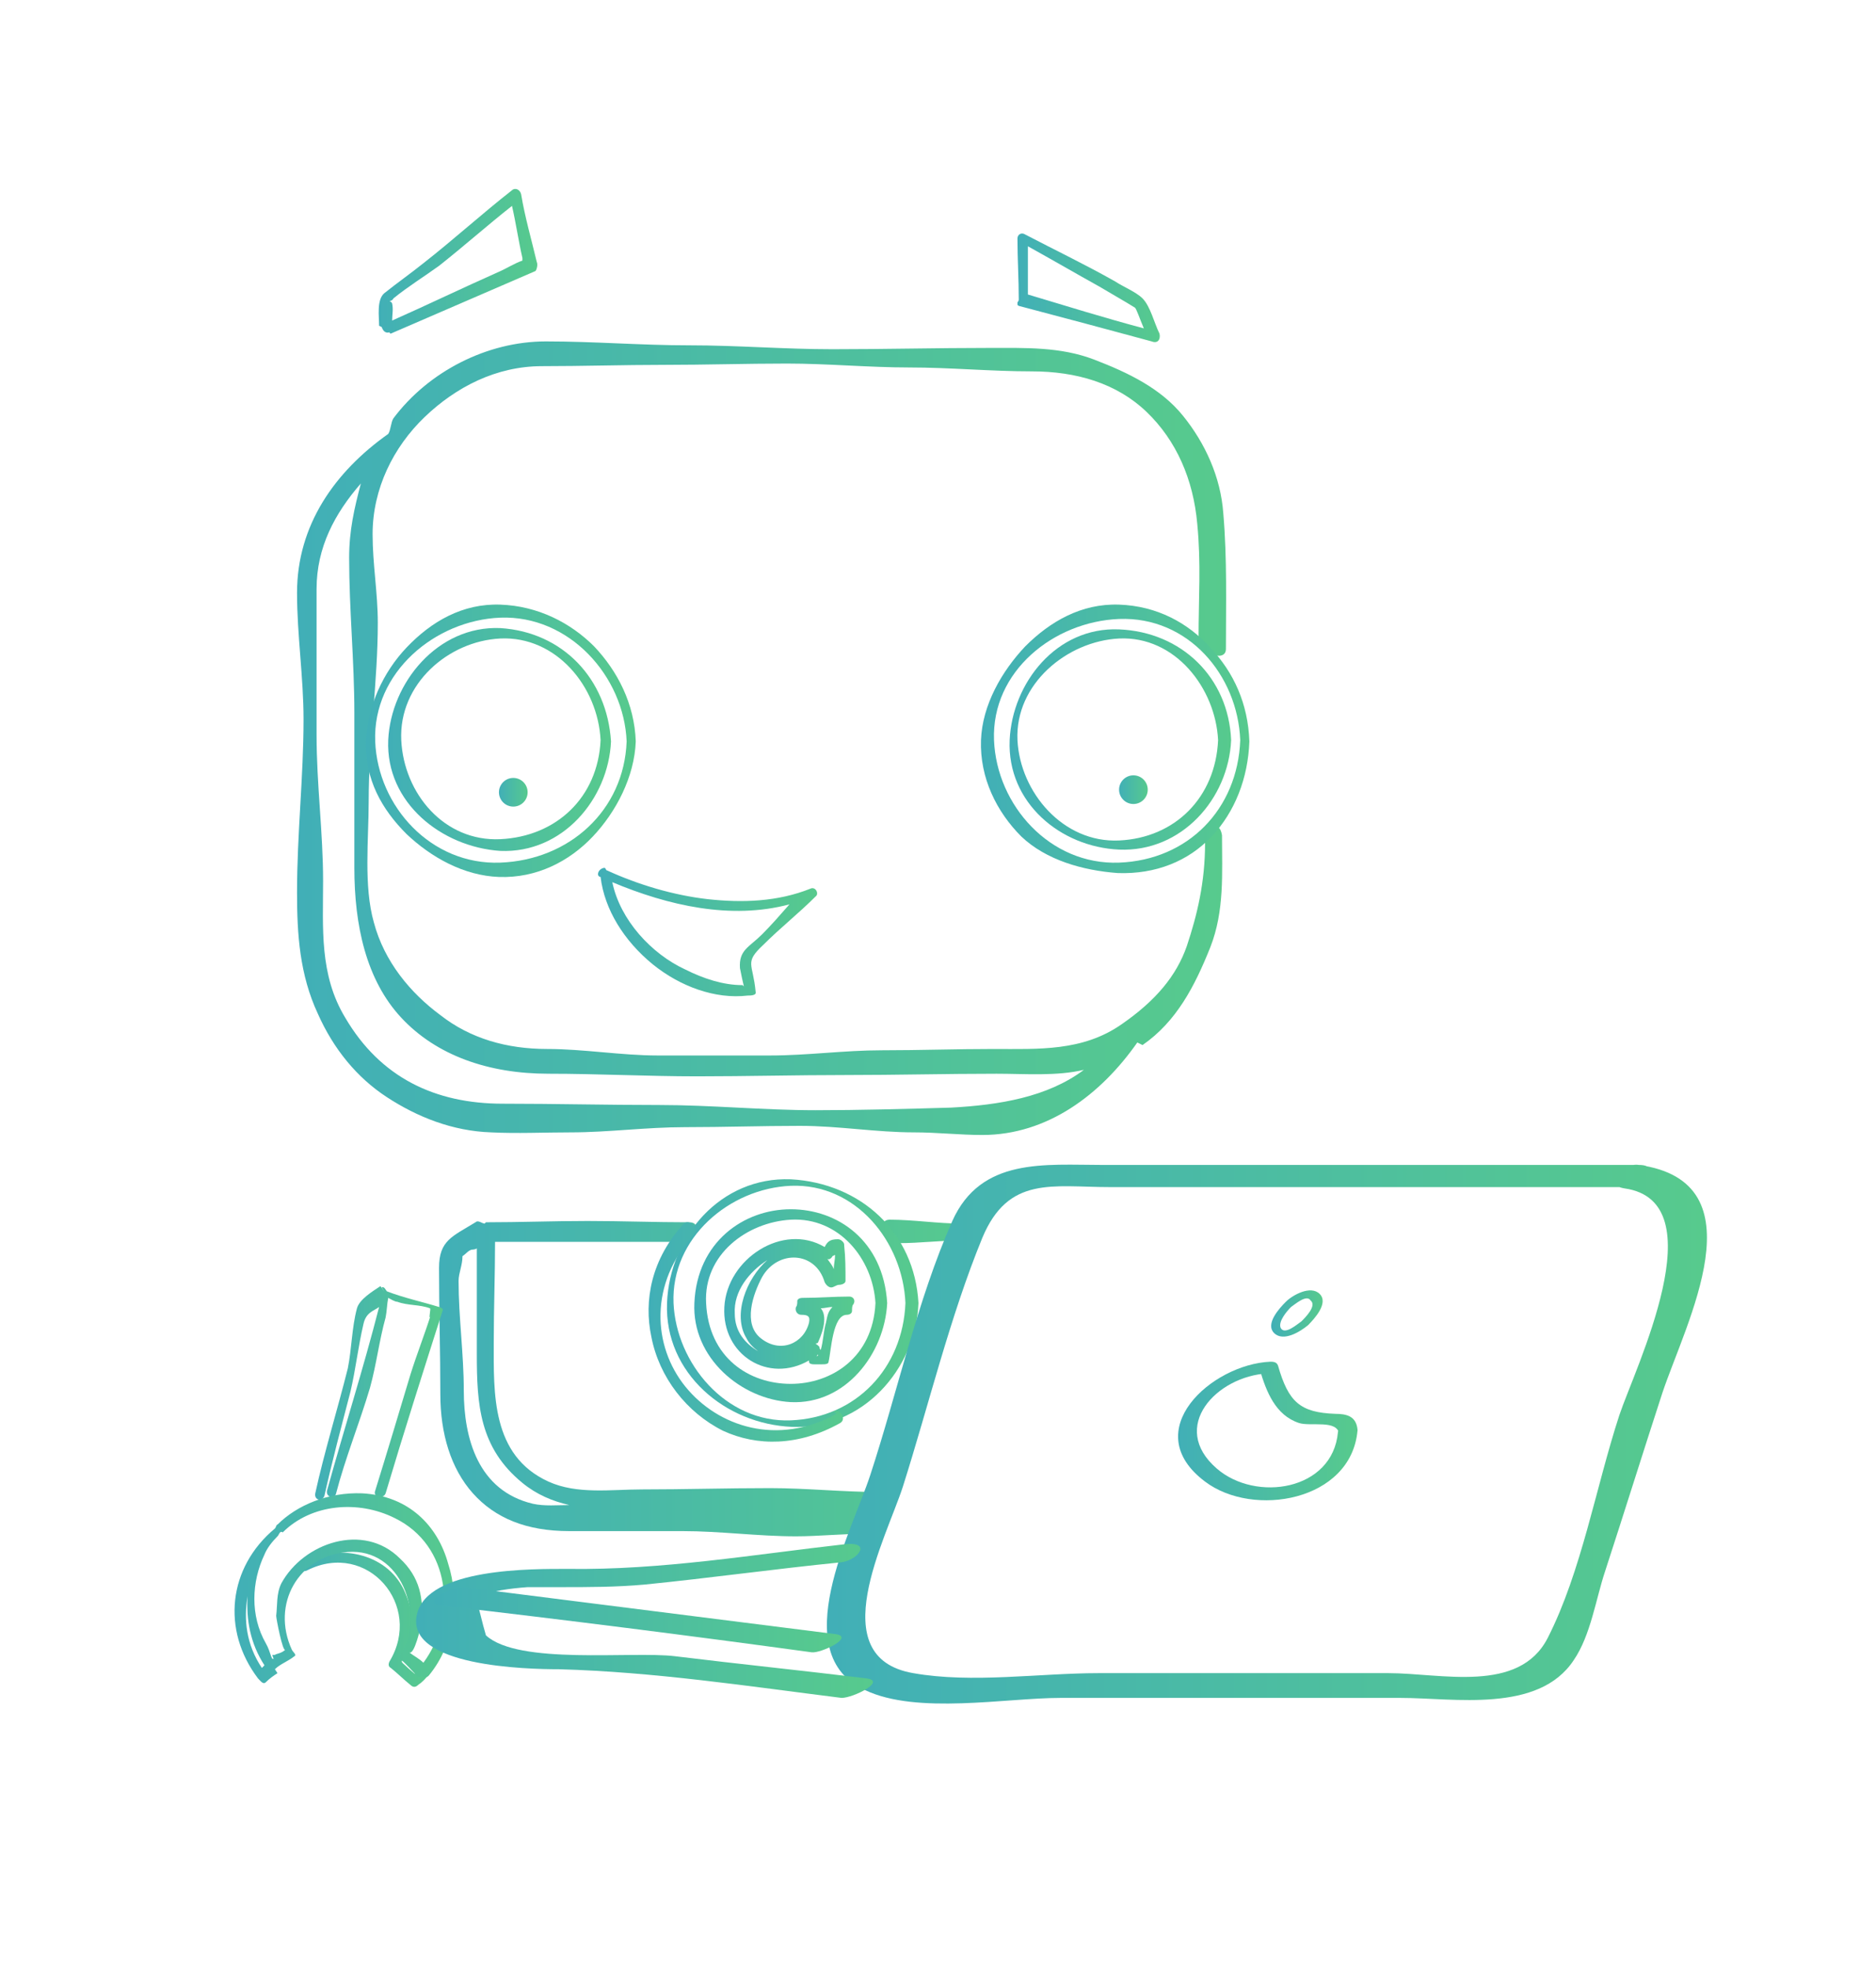 <?xml version="1.0" encoding="utf-8"?>
<!-- Generator: Adobe Illustrator 21.0.2, SVG Export Plug-In . SVG Version: 6.00 Build 0)  -->
<svg version="1.1" id="Слой_1" xmlns="http://www.w3.org/2000/svg" xmlns:xlink="http://www.w3.org/1999/xlink" x="0px" y="0px"
	 viewBox="0 0 144 151" style="enable-background:new 0 0 144 151;" xml:space="preserve">
<style type="text/css">
	.st0{fill:url(#SVGID_1_);}
	.st1{fill:url(#SVGID_2_);}
	.st2{fill:url(#SVGID_3_);}
	.st3{fill:url(#SVGID_4_);}
	.st4{fill:url(#SVGID_5_);}
	.st5{fill:url(#SVGID_6_);}
	.st6{fill:url(#SVGID_7_);}
	.st7{fill:url(#SVGID_8_);}
	.st8{fill:url(#SVGID_9_);}
	.st9{fill:url(#SVGID_10_);}
	.st10{fill:url(#SVGID_11_);}
	.st11{fill:url(#SVGID_12_);}
	.st12{fill:url(#SVGID_13_);}
	.st13{fill:url(#SVGID_14_);}
	.st14{fill:url(#SVGID_15_);}
	.st15{fill:url(#SVGID_16_);}
	.st16{fill:url(#SVGID_17_);}
	.st17{fill:url(#SVGID_18_);}
	.st18{fill:url(#SVGID_19_);}
	.st19{fill:url(#SVGID_20_);}
	.st20{fill:url(#SVGID_21_);}
	.st21{fill:url(#SVGID_22_);}
	.st22{fill:url(#SVGID_23_);}
</style>
<g>
	<g>
		<linearGradient id="SVGID_1_" gradientUnits="userSpaceOnUse" x1="22.582" y1="56.522" x2="94.149" y2="56.522">
			<stop  offset="0" style="stop-color:#41AFB7"/>
			<stop  offset="1" style="stop-color:#57CA8D"/>
		</linearGradient>
		<path class="st0" d="M92.5,64.7c0,3-0.6,5.5-1.4,7.9c-0.8,2.3-2.4,4.2-5,6c-3,2.1-6.4,1.9-9.8,1.9c-2.9,0-5.7,0.1-8.6,0.1
			S62,81,59.1,81s-5.7,0-8.6,0c-2.8,0-5.7-0.5-8.5-0.5c-3.1,0-5.9-0.8-8.2-2.6c-2.3-1.7-4.3-4.1-5.1-7.1c-0.8-2.8-0.4-6.4-0.4-9.3
			c0-4.6,0.7-9.2,0.7-13.7c0-2.3-0.4-4.5-0.4-6.8c0-3.5,1.6-6.7,4-9c2.4-2.3,5.5-3.9,9-3.9c3.1,0,6.3-0.1,9.4-0.1s6.3-0.1,9.4-0.1
			c3.1,0,6.3,0.3,9.4,0.3c3.1,0,6.3,0.3,9.4,0.3c3.4,0,6.5,0.9,8.8,3.1c2.3,2.2,3.6,5.2,3.9,8.6c0.3,3.1,0.1,5.6,0.1,8.8
			c0,1.1,2.1,1.9,2.1,0.8c0-3.4,0.1-6.9-0.2-10.4c-0.2-2.8-1.4-5.4-3.1-7.5c-1.7-2.1-4.2-3.3-6.8-4.3c-2.6-1-5.3-0.9-8.1-0.9
			c-4,0-8,0.1-12,0.1c-3.7,0-7.3-0.3-11-0.3s-7.3-0.3-11-0.3c-4.5,0-9,2.3-11.7,5.9c-0.2,0.3-0.2,0.9-0.4,1.2c-4.1,2.9-7,7-7,12.2
			c0,3.2,0.5,6.5,0.5,9.7c0,4.4-0.5,8.8-0.5,13.3c0,3.2,0.2,6.3,1.6,9.3c1.2,2.7,3,4.9,5.3,6.4c2.3,1.5,5,2.6,8,2.7
			c2,0.1,4.1,0,6.1,0c2.9,0,5.8-0.4,8.8-0.4s5.8-0.1,8.8-0.1s5.8,0.5,8.8,0.5c1.7,0,3.5,0.2,5.2,0.2c5,0,9.1-3.1,11.9-7.1
			c0,0,0.4,0.2,0.4,0.2c2.6-1.8,4-4.5,5.2-7.5c1.1-2.8,0.9-5.7,0.9-8.6C93.6,62.8,92.5,63.6,92.5,64.7z M62.6,85.2
			c-4,0-8-0.4-12-0.4s-8-0.1-12-0.1c-5.2,0-9.4-2-12.1-6.6c-2-3.3-1.7-6.9-1.7-10.5c0-3.7-0.5-7.4-0.5-11.2c0-3.7,0-7.4,0-11.2
			c0-3.2,1.4-5.8,3.4-8.1c-0.5,1.9-0.9,3.6-0.9,5.7c0,4,0.4,7.9,0.4,11.9s0,7.9,0,11.9c0,4.4,0.9,8.6,3.6,11.5
			c2.7,2.9,6.7,4.3,11.3,4.3c3.8,0,7.6,0.2,11.4,0.2s7.6-0.1,11.4-0.1c3.9,0,7.7-0.1,11.6-0.1c2.2,0,4.6,0.2,6.7-0.3
			c-2.8,2.1-6.5,2.7-10.2,2.9C69.6,85.1,65.9,85.2,62.6,85.2z"/>
	</g>
</g>
<g>
	<g>
		<linearGradient id="SVGID_2_" gradientUnits="userSpaceOnUse" x1="28.119" y1="56.869" x2="48.891" y2="56.869">
			<stop  offset="0" style="stop-color:#41AFB7"/>
			<stop  offset="1" style="stop-color:#57CA8D"/>
		</linearGradient>
		<path class="st1" d="M38.4,46.4c-2.9-0.1-5.3,1.3-7.2,3.3c-1.8,1.9-3,4.5-3.1,7.2c-0.1,2.9,1.2,5.2,3.1,7.1
			c1.9,1.8,4.4,3.2,7.1,3.3c2.9,0.1,5.4-1.2,7.2-3.1c1.8-1.9,3.2-4.6,3.3-7.3c-0.1-2.9-1.4-5.4-3.2-7.3
			C43.8,47.8,41.3,46.5,38.4,46.4z M38.4,66.2c-5.3,0.2-9.4-4.3-9.6-9.3c-0.2-5.3,4.6-9.3,9.6-9.5c5.3-0.2,9.5,4.5,9.7,9.5
			C47.9,62.2,43.7,66,38.4,66.2z"/>
	</g>
</g>
<g>
	<g>
		<linearGradient id="SVGID_3_" gradientUnits="userSpaceOnUse" x1="29.791" y1="56.794" x2="46.873" y2="56.794">
			<stop  offset="0" style="stop-color:#41AFB7"/>
			<stop  offset="1" style="stop-color:#57CA8D"/>
		</linearGradient>
		<path class="st2" d="M38.4,48.2c-4.8-0.2-8.4,4.2-8.6,8.6c-0.2,4.8,4.1,8.2,8.6,8.5c4.8,0.2,8.3-4,8.5-8.4
			C46.6,52.1,43.2,48.5,38.4,48.2z M38.4,64.4c-4.3,0.2-7.4-3.5-7.6-7.6c-0.2-4.3,3.6-7.6,7.6-7.8c4.3-0.2,7.5,3.7,7.7,7.8
			C45.9,61.2,42.7,64.2,38.4,64.4z"/>
	</g>
</g>
<g>
	<g>
		<linearGradient id="SVGID_4_" gradientUnits="userSpaceOnUse" x1="75.379" y1="56.684" x2="96.06" y2="56.684">
			<stop  offset="0" style="stop-color:#41AFB7"/>
			<stop  offset="1" style="stop-color:#57CA8D"/>
		</linearGradient>
		<path class="st3" d="M85.9,46.4c-2.9-0.1-5.3,1.3-7.2,3.2c-1.8,1.9-3.3,4.5-3.4,7.2c-0.1,2.9,1.2,5.5,3.1,7.4
			c1.9,1.8,4.7,2.6,7.4,2.8c2.9,0.1,5.4-0.9,7.2-2.8c1.8-1.9,2.8-4.5,2.9-7.3c-0.1-2.9-1.2-5.3-3-7.2C91.2,47.8,88.8,46.5,85.9,46.4
			z M85.9,66.2c-5.3,0.2-9.4-4.4-9.6-9.4c-0.2-5.3,4.6-9.1,9.6-9.3c5.3-0.2,9.1,4.3,9.3,9.3C95,62.1,91.2,66,85.9,66.2z"/>
	</g>
</g>
<g>
	<g>
		<linearGradient id="SVGID_5_" gradientUnits="userSpaceOnUse" x1="77.48" y1="56.76" x2="94.481" y2="56.76">
			<stop  offset="0" style="stop-color:#41AFB7"/>
			<stop  offset="1" style="stop-color:#57CA8D"/>
		</linearGradient>
		<path class="st4" d="M85.9,48.3c-4.8-0.2-8.2,4.1-8.4,8.5c-0.2,4.8,3.9,8.2,8.4,8.4c4.8,0.2,8.4-3.9,8.6-8.4
			C94.3,52,90.7,48.5,85.9,48.3z M85.9,64.5c-4.3,0.2-7.6-3.7-7.8-7.7c-0.2-4.3,3.8-7.6,7.8-7.8c4.3-0.2,7.4,3.8,7.6,7.8
			C93.3,61.2,90.2,64.3,85.9,64.5z"/>
	</g>
</g>
<g>
	<g>
		
			<linearGradient id="SVGID_6_" gradientUnits="userSpaceOnUse" x1="29.035" y1="20.106" x2="41.227" y2="20.106" gradientTransform="matrix(1 3.593326e-04 -3.593326e-04 1 7.732469e-03 -1.211158e-02)">
			<stop  offset="0" style="stop-color:#41AFB7"/>
			<stop  offset="1" style="stop-color:#57CA8D"/>
		</linearGradient>
		<path class="st5" d="M41.2,20.1c-0.4-1.7-0.9-3.4-1.2-5.2c-0.1-0.4-0.5-0.5-0.7-0.3c-2.3,1.8-4.5,3.8-6.8,5.6c-1,0.8-2,1.5-3,2.3
			c-0.6,0.5-0.4,1.8-0.4,2.5c0,0,0.2,0.1,0.2,0.1c0.1,0.3,0.3,0.5,0.6,0.4c0,0,0,0.1,0.1,0.1c3.7-1.6,7.4-3.2,11.1-4.8
			C41.2,20.7,41.3,20.3,41.2,20.1z M38.2,20.9c-2.7,1.2-5.4,2.5-8.1,3.7c0-0.4,0.1-0.9,0-1.3c0-0.1-0.2-0.2-0.2-0.2
			c0,0,0.2,0,0.3-0.2c1.1-0.9,2.4-1.7,3.5-2.5c1.9-1.5,3.7-3.1,5.6-4.6c0.3,1.3,0.5,2.7,0.8,4c0,0.1,0,0.2,0,0.3c0,0,0.1-0.1,0-0.1
			C39.5,20.2,38.9,20.6,38.2,20.9z"/>
	</g>
</g>
<g>
	<g>
		<linearGradient id="SVGID_7_" gradientUnits="userSpaceOnUse" x1="78.069" y1="22.129" x2="89.039" y2="22.129">
			<stop  offset="0" style="stop-color:#41AFB7"/>
			<stop  offset="1" style="stop-color:#57CA8D"/>
		</linearGradient>
		<path class="st6" d="M89,25.6c-0.4-0.8-0.7-2.1-1.3-2.7c-0.5-0.5-1.5-0.9-2.1-1.3c-2.3-1.3-4.6-2.4-6.9-3.6
			c-0.3-0.2-0.6,0-0.6,0.3c0,1.6,0.1,3.1,0.1,4.7c0,0.1-0.1,0.2-0.1,0.2c0,0,0,0,0,0c0,0,0,0.2,0,0.2c0,0,0.1,0.1,0.2,0.1
			c3.4,0.9,6.8,1.8,10.1,2.7C88.9,26.4,89.1,26,89,25.6z M87.1,23.6c0.1,0,0.4,0.9,0.7,1.6c-3-0.8-5.9-1.7-8.9-2.6
			c0-1.2,0-2.5,0-3.7c1.8,1,3.7,2.1,5.5,3.1C85.4,22.6,86.3,23.1,87.1,23.6z"/>
	</g>
</g>
<g>
	<linearGradient id="SVGID_8_" gradientUnits="userSpaceOnUse" x1="38.293" y1="60.834" x2="40.588" y2="60.834">
		<stop  offset="0" style="stop-color:#41AFB7"/>
		<stop  offset="1" style="stop-color:#57CA8D"/>
	</linearGradient>
	<circle class="st7" cx="39.4" cy="60.8" r="1.1"/>
</g>
<g>
	<linearGradient id="SVGID_9_" gradientUnits="userSpaceOnUse" x1="85.87" y1="60.593" x2="88.164" y2="60.593">
		<stop  offset="0" style="stop-color:#41AFB7"/>
		<stop  offset="1" style="stop-color:#57CA8D"/>
	</linearGradient>
	<circle class="st8" cx="87" cy="60.6" r="1.1"/>
</g>
<g>
	<g>
		<linearGradient id="SVGID_10_" gradientUnits="userSpaceOnUse" x1="33.698" y1="105.537" x2="75.644" y2="105.537">
			<stop  offset="0" style="stop-color:#41AFB7"/>
			<stop  offset="1" style="stop-color:#57CA8D"/>
		</linearGradient>
		<path class="st9" d="M75.6,93.5c-0.6,0-1.2,0.4-1.8,0.4c-1.8,0-3.7-0.3-5.5-0.3c-1.1,0-0.4,1.8,0.7,1.8c1.6,0,3.1-0.2,4.6-0.2
			 M68.8,114.1c-0.6,0-0.6,0.4-1.3,0.4c-2.8,0-5.6-0.3-8.4-0.3c-3.3,0-6.6,0.1-9.8,0.1c-2.4,0-5,0.4-7.2-0.6
			c-4.4-2-4.2-6.8-4.2-10.7c0-2.5,0.1-5.2,0.1-7.7c4.9,0,9.3,0,14.2,0c1.1,0,1.8-1.5,0.7-1.5c-2.6,0-5.2-0.1-7.8-0.1
			c-2.6,0-5.2,0.1-7.8,0.1c0,0-0.1,0.1-0.1,0.1c-0.2,0-0.5-0.3-0.7-0.1c-1.8,1.1-2.8,1.4-2.8,3.5c0,3.2,0.1,6.4,0.1,9.7
			c0,3,0.8,5.7,2.5,7.6c1.7,1.9,4.1,2.9,7.4,2.9c2.9,0,5.8,0,8.7,0s5.8,0.4,8.7,0.4c1.7,0,3.6-0.2,5.5-0.2 M74.9,95.5 M35.6,106.7
			c0-2.8-0.4-5.6-0.4-8.4c0-0.6,0.3-1.2,0.3-1.9c0.3-0.2,0.4-0.4,0.7-0.5c0,0,0.3,0,0.4-0.1c0,2.7,0,5.4,0,8.1
			c0,3.9,0.2,7.2,3.5,9.9c1.1,0.9,2.3,1.4,3.6,1.7c-0.9,0-1.9,0.1-2.8-0.1C36.7,114.4,35.6,110.4,35.6,106.7z"/>
	</g>
</g>
<g>
	<linearGradient id="SVGID_11_" gradientUnits="userSpaceOnUse" x1="24.219" y1="106.956" x2="33.947" y2="106.956">
		<stop  offset="0" style="stop-color:#41AFB7"/>
		<stop  offset="1" style="stop-color:#57CA8D"/>
	</linearGradient>
	<path class="st10" d="M33.7,100.3c-1.3-0.4-2.7-0.7-4-1.2c-0.1-0.1-0.2-0.4-0.4-0.3c0,0,0.2,0.3,0.2,0.3c0,0-0.3-0.4-0.3-0.4
		c-0.6,0.4-1.6,1-1.8,1.7c-0.4,1.5-0.4,3.1-0.7,4.6c-0.8,3.2-1.8,6.4-2.5,9.6c-0.1,0.5,0.5,0.7,0.7,0.2c0.6-2.7,1.3-5.3,2-8
		c0.4-1.7,0.6-3.5,1-5.2c0.2-0.9,0.8-1,1.2-1.3c-1.2,4.7-2.7,9.4-4,14.1c-0.1,0.5,0.6,0.7,0.7,0.2c0.7-2.7,1.8-5.4,2.6-8.1
		c0.5-1.8,0.7-3.6,1.2-5.4c0.1-0.5,0.1-1,0.2-1.5c0.2,0.1,0.5,0.3,0.7,0.3c0.8,0.3,1.7,0.2,2.5,0.5c0.1,0-0.1,0.7,0,0.7
		c0,0,0.1-0.3,0.1-0.3c-0.5,1.6-1.1,3.1-1.6,4.7c-0.9,3-1.8,6-2.7,8.9c-0.2,0.5,0.6,0.7,0.8,0.2c1.4-4.7,2.9-9.4,4.4-14.1
		C34,100.5,34,100.4,33.7,100.3z"/>
</g>
<g>
	<g>
		<linearGradient id="SVGID_12_" gradientUnits="userSpaceOnUse" x1="22.958" y1="124.274" x2="33.008" y2="124.274">
			<stop  offset="0" style="stop-color:#41AFB7"/>
			<stop  offset="1" style="stop-color:#57CA8D"/>
		</linearGradient>
		<path class="st11" d="M23.6,120.5c4.6-2.3,8.9,2.7,6.3,7c-0.1,0.2-0.1,0.4,0.1,0.5c0.5,0.4,1,0.9,1.5,1.3c0.2,0.2,0.4,0.2,0.6,0
			c0.3-0.2,0.6-0.5,0.8-0.8c0.4-0.4-0.2-1-0.6-0.6c-0.2,0.3-0.5,0.6-0.8,0.8c0.2,0,0.4,0,0.6,0c-0.3-0.3-0.7-0.6-1-0.9
			c-0.6-0.5,0-0.2,0.2-1.1c0.5-1.7,0.4-3.2-0.3-4.7c-1.4-2.9-5.1-3.5-7.8-2.2C22.7,120,23.1,120.8,23.6,120.5L23.6,120.5z"/>
		<g>
			<linearGradient id="SVGID_13_" gradientUnits="userSpaceOnUse" x1="18.054" y1="121.811" x2="35.005" y2="121.811">
				<stop  offset="0" style="stop-color:#41AFB7"/>
				<stop  offset="1" style="stop-color:#57CA8D"/>
			</linearGradient>
			<path class="st12" d="M27.8,114.6c-2.6-0.1-5,0.9-6.5,2.4c-0.1,0-0.1,0.2-0.2,0.3c-3.6,3-4.1,7.8-1.3,11.5
				c0.2,0.2,0.4,0.5,0.6,0.3c0.3-0.3,0.6-0.5,0.9-0.7c0,0-0.2-0.3-0.2-0.3c0.4-0.4,1-0.6,1.5-1c0.2-0.1-0.1-0.3-0.2-0.5
				c-1.6-3.5,0.5-7.2,4.3-7.5c4.1-0.3,5.9,4.8,4.1,7.8c-0.1,0.2-0.2,0.3-0.1,0.4c0.5,0.4,0.9,0.9,1.4,1.4c0,0,0.2-0.1,0.2-0.1
				c0.2,0.1,0.4,0.2,0.6,0c2-2.4,2.4-5.8,1.5-8.6C33.6,117.1,31.4,114.8,27.8,114.6z M19,122.5c-0.1,1.8,0.2,3.6,1.3,5.3
				c-0.1,0.1-0.1,0.1-0.2,0.2C18.9,126.2,18.7,124.3,19,122.5z M30.7,119.6c-2.8-2.8-7.4-1.2-9.1,1.9c-0.4,0.8-0.3,1.7-0.4,2.5
				c0,0.2,0.5,2.8,0.7,2.6c-0.3,0.3-0.7,0.3-0.8,0.4c0,0-0.1,0-0.2,0c0,0,0.1,0.3,0.1,0.3c-0.2,0.1-0.2-0.5-0.6-1.2
				c-1.2-2.1-1.1-4.7-0.1-6.8c0.2-0.5,0.6-1,1-1.4c0.1-0.1,0.1-0.2,0.2-0.3c0.1-0.1,0.2,0,0.2,0c2.2-2.2,5.8-2.5,8.6-1.1
				c4.3,2.1,4.8,7.6,2.2,11.1c-0.3-0.3-0.7-0.5-1.1-0.8c0.4,0.3,0.9-2,0.9-2C32.6,122.7,32.2,121,30.7,119.6z"/>
		</g>
	</g>
</g>
<g>
	<g>
		<linearGradient id="SVGID_14_" gradientUnits="userSpaceOnUse" x1="51.138" y1="100.034" x2="70.389" y2="100.034">
			<stop  offset="0" style="stop-color:#41AFB7"/>
			<stop  offset="1" style="stop-color:#57CA8D"/>
		</linearGradient>
		<path class="st13" d="M60.7,90.5c-5.4-0.2-9.3,4.4-9.5,9.5c-0.2,5.4,4.5,9.3,9.6,9.5c5.4,0.2,9.5-4.4,9.7-9.5
			C70.2,94.6,66.1,90.8,60.7,90.5z M60.7,109c-5,0.2-8.8-4.4-9-9c-0.2-5,4.3-8.8,9-9c5-0.2,8.6,4.3,8.8,9
			C69.3,105,65.7,108.8,60.7,109z"/>
	</g>
</g>
<g>
	<g>
		<linearGradient id="SVGID_15_" gradientUnits="userSpaceOnUse" x1="53.264" y1="100.19" x2="68.093" y2="100.19">
			<stop  offset="0" style="stop-color:#41AFB7"/>
			<stop  offset="1" style="stop-color:#57CA8D"/>
		</linearGradient>
		<path class="st14" d="M53.3,100c-0.2,4.2,3.6,7.4,7.4,7.6c4.2,0.2,7.2-3.7,7.4-7.6c-0.3-4.8-3.8-7.2-7.4-7.2
			C57.1,92.8,53.5,95.3,53.3,100z M54.2,100c-0.2-3.7,3.1-6.2,6.5-6.4c3.7-0.2,6.3,3,6.5,6.4c-0.2,4.2-3.4,6.2-6.5,6.2
			C57.5,106.2,54.4,104.2,54.2,100z"/>
	</g>
</g>
<g>
	<linearGradient id="SVGID_16_" gradientUnits="userSpaceOnUse" x1="49.906" y1="102.228" x2="64.825" y2="102.228">
		<stop  offset="0" style="stop-color:#41AFB7"/>
		<stop  offset="1" style="stop-color:#57CA8D"/>
	</linearGradient>
	<path class="st15" d="M64.2,108.5c-4.5,2.5-9.1,1-11.6-2.1c-2.5-3.1-2.8-7.9,0.7-11.7c0.4-0.4-0.4-1.2-0.8-0.8
		c-2.5,2.7-3.1,5.9-2.5,8.7c0.6,3.1,2.7,5.8,5.5,7.2c2.6,1.2,5.8,1.2,9-0.6c0.5-0.3,0-1.1-0.5-0.9C64.1,108.4,64.2,108.5,64.2,108.5
		z"/>
</g>
<g>
	<g>
		<linearGradient id="SVGID_17_" gradientUnits="userSpaceOnUse" x1="55.617" y1="100.029" x2="65.626" y2="100.029">
			<stop  offset="0" style="stop-color:#41AFB7"/>
			<stop  offset="1" style="stop-color:#57CA8D"/>
		</linearGradient>
		<path class="st16" d="M65.2,99.5c-1.2,0-2.3,0.1-3.5,0.1c-0.2,0-0.4,0-0.5,0.2c0,0.2,0,0.4-0.1,0.5c-0.1,0.3,0.1,0.6,0.4,0.6
			c0.5,0,0.7,0.1,0.6,0.6c-0.4,1.6-2.2,2.4-3.7,1.2c-1.4-1.1-0.6-3.4,0.1-4.7c1.2-2.1,4.1-2,4.8,0.4c0.1,0.2,0.3,0.4,0.5,0.4
			c0.2,0,0.4-0.2,0.6-0.2c0.2,0,0.5-0.1,0.5-0.3c0-0.9,0-1.8-0.1-2.7c0-0.1,0-0.2-0.1-0.3c-0.1-0.1-0.2-0.2-0.4-0.2
			c-0.6,0-0.8,0.2-1,0.6c-3.2-1.9-7.5,0.9-7.7,4.6c-0.2,3.7,3.4,5.9,6.5,4.1c0,0.1,0,0.1,0,0.1c0,0.2,0.3,0.2,0.4,0.2
			c0.2,0,0.4,0,0.6,0c0.2,0,0.5,0,0.5-0.2c0.2-0.8,0.3-3.6,1.4-3.6c0.2,0,0.4-0.1,0.4-0.3c0-0.2,0-0.4,0.1-0.5
			C65.7,99.8,65.5,99.5,65.2,99.5z M63.9,96.4c0,0,0.2-0.1,0.2-0.1c0,0.4-0.1,0.7-0.1,1.1c-0.1-0.3-0.3-0.5-0.5-0.8
			C63.6,96.7,63.8,96.6,63.9,96.4z M56.4,100.8c-0.1-1.7,1.1-3.2,2.5-4.1c-1.6,1.4-2.7,4.2-1.6,6c0.2,0.4,0.5,0.7,0.9,1
			C57.2,103.1,56.4,102.2,56.4,100.8z M62.8,104c0,0-0.1,0.1-0.1,0.1C62.7,104,62.8,103.9,62.8,104C62.8,104,62.8,103.9,62.8,104z
			 M63.4,101.5c-0.2,0.7-0.2,1.4-0.4,2.1c0,0-0.1-0.1-0.1-0.2c0-0.1-0.2-0.2-0.3-0.3c0,0,0.2,0,0.2-0.1c0.5-1.1,0.7-2.2,0.1-2.7
			c0,0,0.1,0.1,0.1,0.1c0.3,0,0.6-0.1,0.9-0.1C63.5,100.7,63.5,101.1,63.4,101.5z"/>
	</g>
</g>
<g id="a1_4_">
	<g>
		<linearGradient id="SVGID_18_" gradientUnits="userSpaceOnUse" x1="45.982" y1="71.529" x2="62.741" y2="71.529">
			<stop  offset="0" style="stop-color:#41AFB7"/>
			<stop  offset="1" style="stop-color:#57CA8D"/>
		</linearGradient>
		<path class="st17" d="M62.2,68.2c-2.5,1-5.2,1.1-7.9,0.8c-2.6-0.3-5.3-1.1-7.7-2.2c-0.1,0-0.1-0.2-0.2-0.2c-0.2,0-0.5,0.2-0.5,0.5
			c0,0.1,0.1,0.2,0.2,0.2c0.3,2.5,1.8,4.9,4,6.7c2.1,1.7,4.8,2.7,7.3,2.4c0.2,0,0.7,0,0.6-0.3c-0.2-2.2-0.9-2.2,0.6-3.6
			c1.3-1.3,2.7-2.4,4-3.7C62.9,68.6,62.6,68,62.2,68.2z M58.5,71.7c-1,1-1.8,1.2-1.7,2.6c0.1,0.5,0.2,1,0.3,1.4c0,0-0.1-0.1-0.1-0.1
			c-1.5,0-3-0.5-4.4-1.2c-2.6-1.2-5-3.8-5.6-6.7c4.3,1.8,9.1,2.9,13.6,1.7C59.9,70.2,59.2,71,58.5,71.7z"/>
	</g>
</g>
<linearGradient id="SVGID_19_" gradientUnits="userSpaceOnUse" x1="63.453" y1="110.082" x2="130.996" y2="110.082">
	<stop  offset="0" style="stop-color:#41AFB7"/>
	<stop  offset="1" style="stop-color:#57CA8D"/>
</linearGradient>
<path class="st18" d="M125.8,89.4c-13.7,0-27.4,0-41.1,0c-4.5,0-9.4-0.6-11.6,4.3c-2.7,6.1-4.2,13.1-6.3,19.5
	c-1.4,4.3-6.5,13.7-0.4,16.5c4,1.9,10.8,0.6,15,0.6c8.7,0,17.4,0,26.1,0c4.1,0,10.6,1.2,13.3-2.9c1.3-1.9,1.7-4.7,2.4-6.8
	c1.5-4.6,2.9-9.1,4.4-13.7C129.4,101.5,135.2,90.7,125.8,89.4c-1.2-0.2-3,1.5-1.1,1.8c7.1,1,0.8,13.8-0.4,17.4
	c-1.8,5.5-2.9,12-5.5,17.1c-2.2,4.3-8.2,2.7-12.2,2.7c-7.4,0-14.9,0-22.3,0c-4.5,0-9.7,0.8-14.2,0c-7-1.2-2.1-10.3-0.8-14.3
	c2-6.3,3.6-13,6.1-19.1c2-4.8,5.4-3.9,9.8-3.9c13.1,0,26.3,0,39.4,0C125.9,91.2,127.7,89.4,125.8,89.4z"/>
<linearGradient id="SVGID_20_" gradientUnits="userSpaceOnUse" x1="32.019" y1="124.321" x2="67.024" y2="124.321">
	<stop  offset="0" style="stop-color:#41AFB7"/>
	<stop  offset="1" style="stop-color:#57CA8D"/>
</linearGradient>
<path class="st19" d="M66.5,128.8c-4.9-0.6-9.8-1.1-14.7-1.7c-3.3-0.4-12,0.7-14.5-1.6c-0.3-1-0.5-2-0.8-3c1.3-0.4,2.6-0.6,4-0.7
	c0.8,0,1.6,0,2.5,0c2.2,0,4.3,0,6.5-0.2c5-0.5,10-1.2,15-1.7c1.3-0.1,2.5-1.6,0.4-1.4c-7.1,0.8-14.1,2-21.3,1.9
	c-2.7,0-10.8-0.1-11.6,3.5c-0.9,4,8.5,4.2,10.9,4.2c7.3,0.2,14.5,1.3,21.7,2.2C65.5,130.3,68.1,129,66.5,128.8L66.5,128.8z"/>
<linearGradient id="SVGID_21_" gradientUnits="userSpaceOnUse" x1="33.36" y1="124.301" x2="64.598" y2="124.301">
	<stop  offset="0" style="stop-color:#41AFB7"/>
	<stop  offset="1" style="stop-color:#57CA8D"/>
</linearGradient>
<path class="st20" d="M64.1,125.4c-9.5-1.2-19-2.4-28.5-3.6c-0.8-0.1-3.4,1.2-1.8,1.4c9.5,1.1,19,2.3,28.5,3.6
	C63,126.9,65.7,125.6,64.1,125.4L64.1,125.4z"/>
<linearGradient id="SVGID_22_" gradientUnits="userSpaceOnUse" x1="90.353" y1="109.736" x2="104.107" y2="109.736">
	<stop  offset="0" style="stop-color:#41AFB7"/>
	<stop  offset="1" style="stop-color:#57CA8D"/>
</linearGradient>
<path class="st21" d="M102.7,109.9c-0.4,4.5-6.3,5.4-9.3,2.8c-3.7-3.2,0-7.1,3.9-7.3c-0.2-0.1-0.4-0.2-0.6-0.3
	c0.5,1.7,1.2,3.5,3,4.1c0.9,0.3,3-0.3,3.1,0.9c0,0.5,1.5,0.2,1.4-0.4c-0.1-1-0.8-1.2-1.7-1.2c-2.7-0.1-3.6-0.9-4.4-3.7
	c-0.1-0.3-0.4-0.3-0.6-0.3c-4.5,0.2-10.2,5.3-5,9.2c3.7,2.8,11.2,1.5,11.7-3.9C104.2,109.1,102.7,109.3,102.7,109.9z"/>
<linearGradient id="SVGID_23_" gradientUnits="userSpaceOnUse" x1="97.568" y1="100.83" x2="101.54" y2="100.83">
	<stop  offset="0" style="stop-color:#41AFB7"/>
	<stop  offset="1" style="stop-color:#57CA8D"/>
</linearGradient>
<path class="st22" d="M99.9,101.4c-0.3,0.2-1.3,1.1-1.6,0.5c-0.2-0.5,0.5-1.3,0.8-1.6c0.3-0.2,1.2-1,1.5-0.5
	C101.1,100.2,100.2,101.1,99.9,101.4c-0.4,0.3,0.2,0.6,0.5,0.3c0.5-0.5,1.6-1.7,0.9-2.4c-0.7-0.7-2.1,0.1-2.6,0.6
	c-0.5,0.5-1.6,1.7-0.9,2.4c0.7,0.7,2-0.1,2.6-0.6C100.8,101.4,100.2,101.1,99.9,101.4z"/>
</svg>
